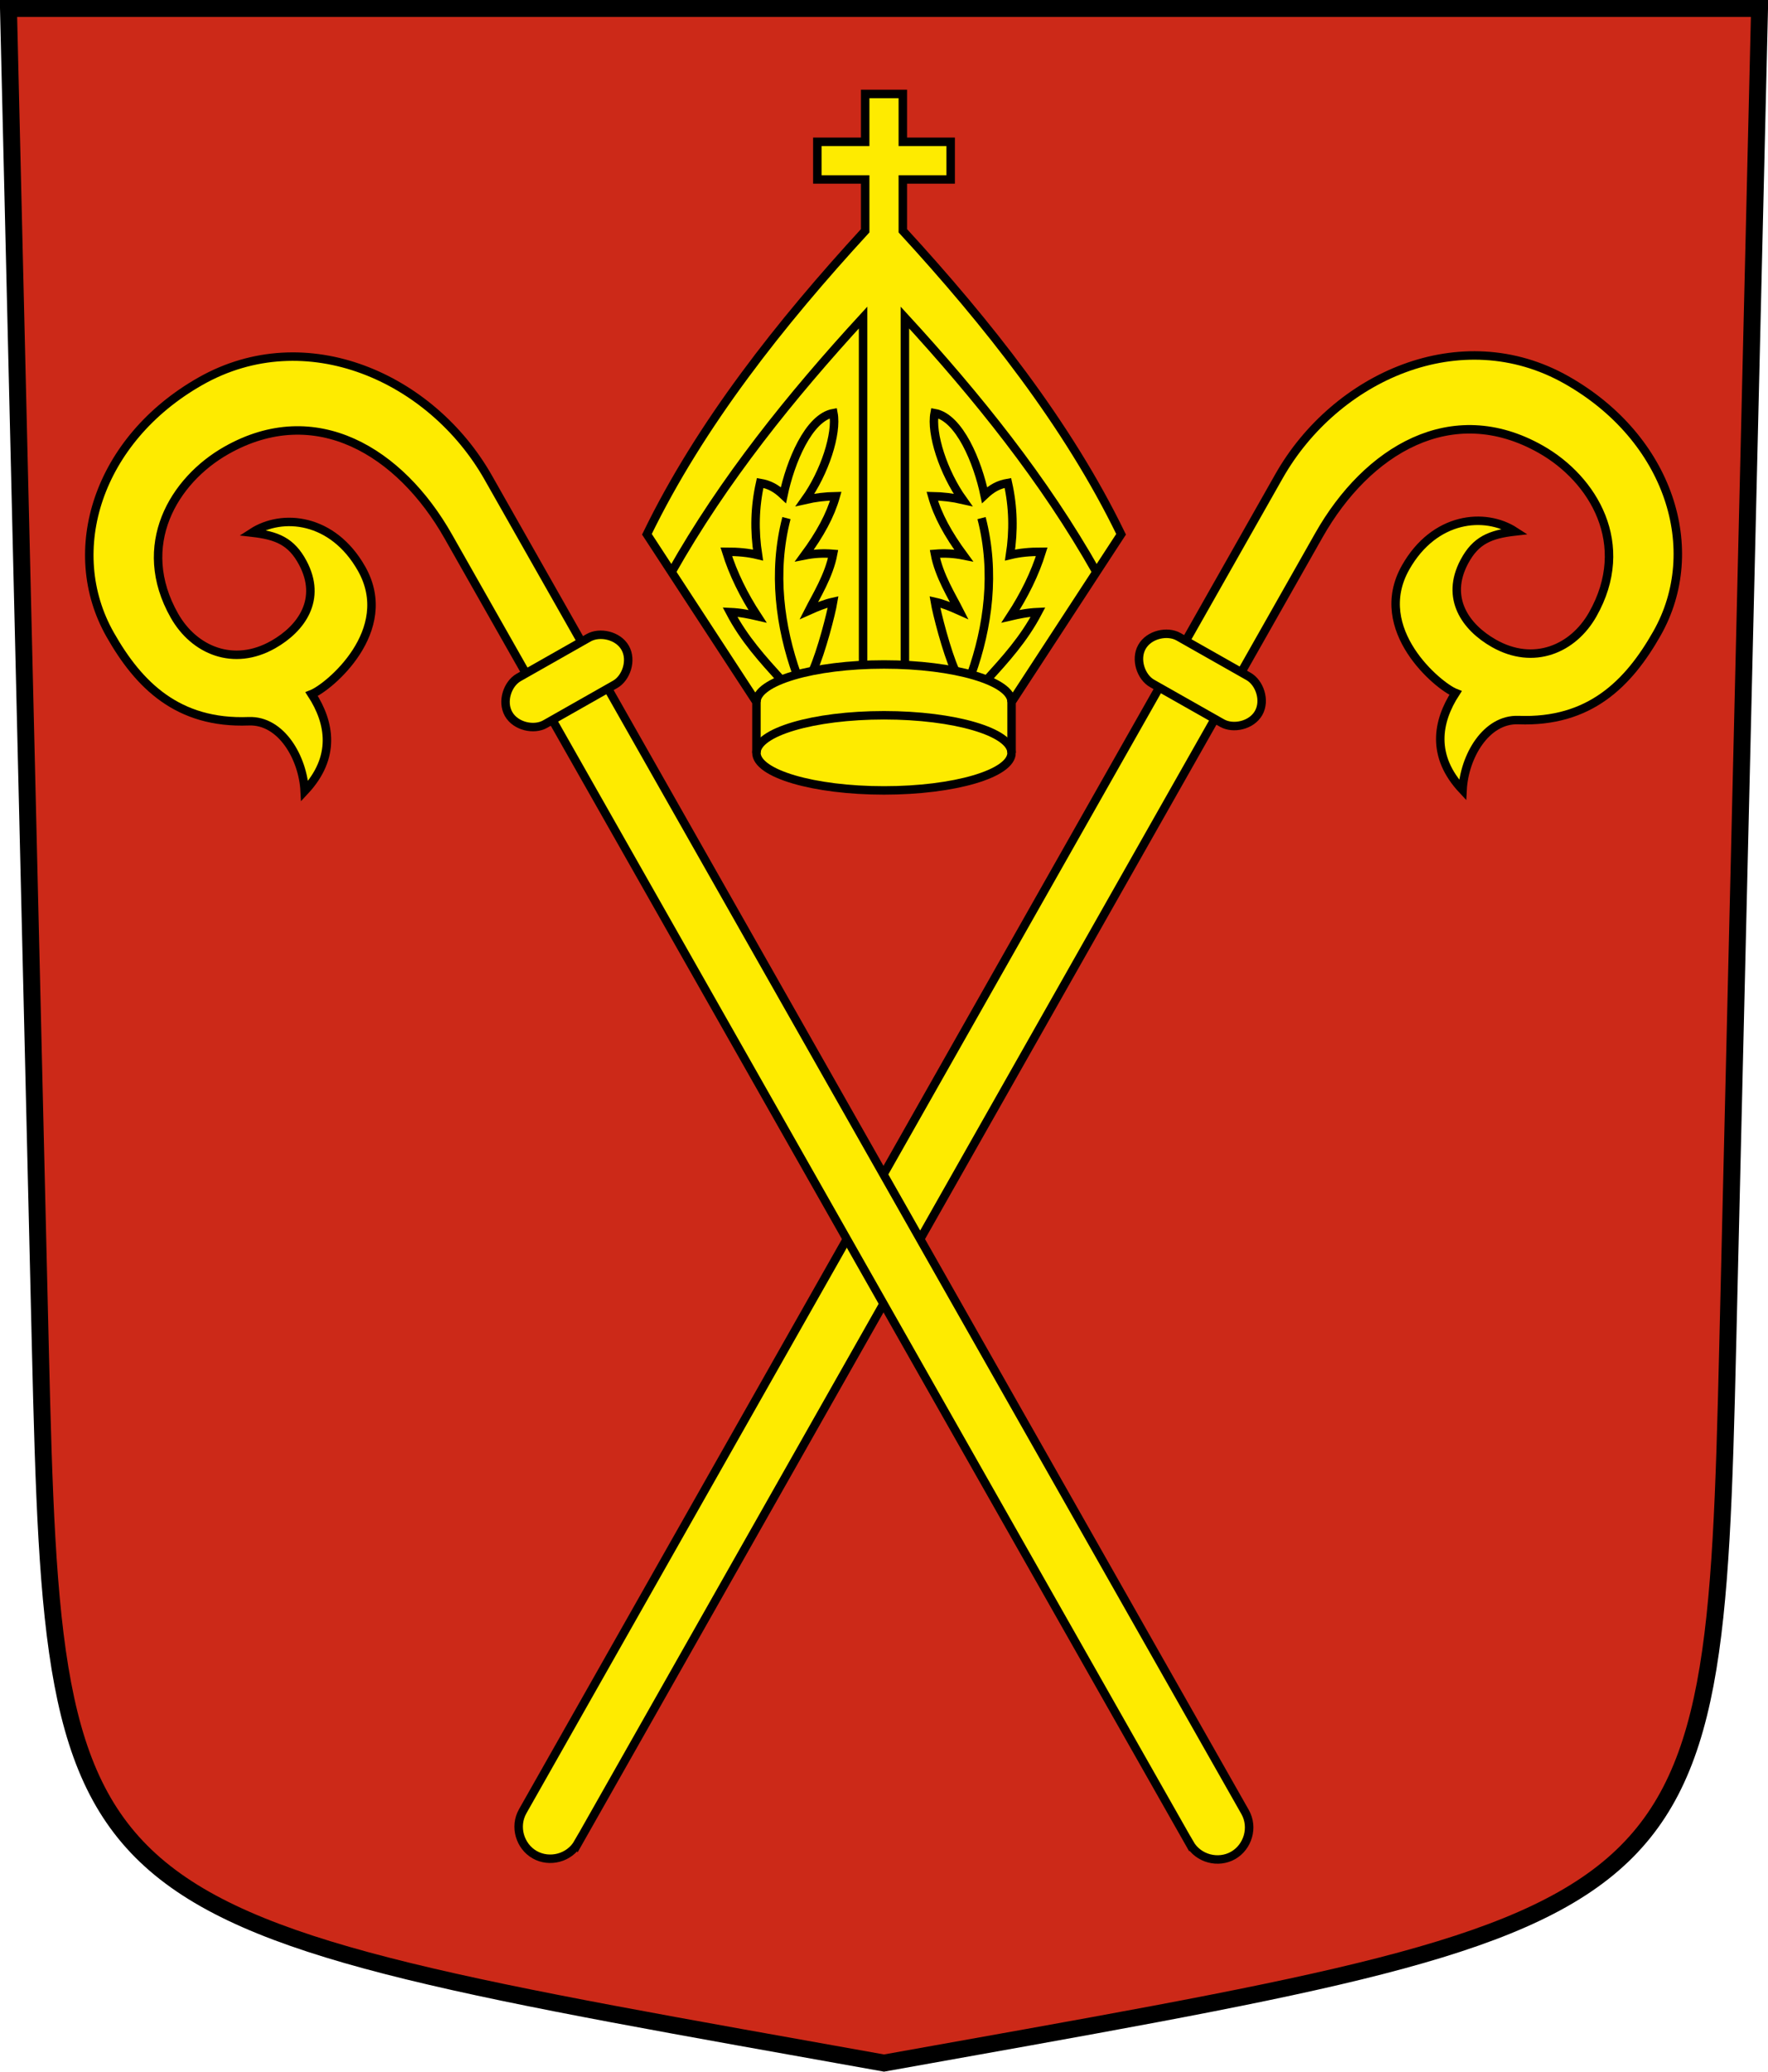 <?xml version="1.0" encoding="UTF-8"?>
<svg version="1.0" viewBox="0 0 208.86 244.66" xmlns="http://www.w3.org/2000/svg" xmlns:cc="http://creativecommons.org/ns#" xmlns:dc="http://purl.org/dc/elements/1.1/" xmlns:rdf="http://www.w3.org/1999/02/22-rdf-syntax-ns#">
<g transform="rotate(90 -47.404 293.58)" fill="none" stroke="#0f0" stroke-dashoffset="4.58" stroke-miterlimit="11" stroke-opacity=".535">
<path d="m-119 122.26h-177.5c-11.497 0-21.742 5.679-21.742 17.795 0 7.164 4.417 14.96 13.947 14.96 4.71 0 8.725-3.08 8.725-8.464 0-3.873-1.805-7.678-6.678-7.804-2.864-0.074-4.314 1.066-6.05 3.453-0.252-4.254 3.189-9.151 10.07-9.151 8.456 0 10.3 10.299 9.994 12.441 4.026-0.24 7.923 1.165 9.546 6.364-3.506-1.757-8.661-1.742-10.43 1.679-3.85 7.446-10.12 9.192-16.971 9.192-11.372 0-20.771-10.083-20.771-24.042 0-14.366 13.111-23.96 26.648-23.96h181.21c2.1 0 3.767 1.766 3.767 3.767s-1.667 3.767-3.767 3.767z"/>
<path d="m-277.88 113.74c0-1.5 1.466-3.164 3.167-3.164 1.701 0 3.167 1.664 3.167 3.164v9.509c0 1.5-1.466 3.164-3.167 3.164-1.701 0-3.167-1.664-3.167-3.164z"/>
</g>
<path d="m204.1 159 3.761-158h-206.86l3.761 158c1.641 68.954 2.882 67.306 99.669 84.644 96.787-17.339 98.028-15.69 99.669-84.644z" fill="#cc2918" fill-rule="evenodd" stroke="#000" stroke-width="2"/>
<g transform="matrix(-.493 .87 .87 .493 -96.728 260.88)" fill="#feeb00" stroke="#000" stroke-dashoffset="4.58" stroke-miterlimit="11">
<path d="m-119 122.26h-177.5c-11.497 0-21.742 5.679-21.742 17.795 0 7.164 4.417 14.96 13.947 14.96 4.71 0 8.725-3.08 8.725-8.464 0-3.873-1.805-7.678-6.678-7.804-2.864-0.074-4.314 1.066-6.05 3.453-0.252-4.254 3.189-9.151 10.07-9.151 8.456 0 10.3 10.299 9.994 12.441 4.026-0.24 7.923 1.165 9.546 6.364-3.506-1.757-8.661-1.742-10.43 1.679-3.85 7.446-10.12 9.192-16.971 9.192-11.372 0-20.771-10.083-20.771-24.042 0-14.366 13.111-23.96 26.648-23.96h181.21c2.1 0 3.767 1.766 3.767 3.767s-1.667 3.767-3.767 3.767z"/>
<path d="m-277.88 113.74c0-1.5 1.466-3.164 3.167-3.164 1.701 0 3.167 1.664 3.167 3.164v9.509c0 1.5-1.466 3.164-3.167 3.164-1.701 0-3.167-1.664-3.167-3.164z"/>
</g>
<g transform="rotate(60.432 -71.182 392.8)" fill="#feeb00" stroke="#000" stroke-dashoffset="4.58" stroke-miterlimit="11">
<path d="m-119 122.26h-177.5c-11.497 0-21.742 5.679-21.742 17.795 0 7.164 4.417 14.96 13.947 14.96 4.71 0 8.725-3.08 8.725-8.464 0-3.873-1.805-7.678-6.678-7.804-2.864-0.074-4.314 1.066-6.05 3.453-0.252-4.254 3.189-9.151 10.07-9.151 8.456 0 10.3 10.299 9.994 12.441 4.026-0.24 7.923 1.165 9.546 6.364-3.506-1.757-8.661-1.742-10.43 1.679-3.85 7.446-10.12 9.192-16.971 9.192-11.372 0-20.771-10.083-20.771-24.042 0-14.366 13.111-23.96 26.648-23.96h181.21c2.1 0 3.767 1.766 3.767 3.767s-1.667 3.767-3.767 3.767z"/>
<path d="m-277.88 113.74c0-1.5 1.466-3.164 3.167-3.164 1.701 0 3.167 1.664 3.167 3.164v9.509c0 1.5-1.466 3.164-3.167 3.164-1.701 0-3.167-1.664-3.167-3.164z"/>
</g>
<g stroke="#000" stroke-dashoffset="4.58" stroke-miterlimit="11">
<path d="m119.5 88.912v-6.002l12.938-19.813c-6.319-13.019-15.814-24.983-25.785-35.844v-6.059h5.653v-4.445h-5.653v-5.653h-4.445v5.653h-5.653v4.445h5.653v6.059c-9.971 10.861-19.466 22.825-25.785 35.844l12.938 19.813v6.002c0 2.449 6.747 4.436 15.07 4.436 8.323-1e-6 15.07-1.987 15.07-4.436z" fill="#feeb00"/>
<path d="m89.36 88.91c0-2.451 6.747-4.438 15.07-4.438 8.323 1e-6 15.07 1.987 15.07 4.438" fill="none"/>
<path d="m112.85 79.229c-1.029-2.276-2.189-6.825-2.411-8.152 0.962 0.214 1.877 0.593 2.879 1.041-0.826-1.628-2.4-4.13-2.878-6.708 1.174-0.098 2.257-0.038 3.391 0.188-1.852-2.52-3.06-4.73-3.703-7 1.229 0.021 2.438 0.166 3.625 0.438-2.309-3.224-3.806-7.827-3.344-10.25 2.936 0.518 5.095 5.802 5.906 9.688 0.866-0.817 1.638-1.248 2.75-1.438 0.641 2.875 0.695 5.639 0.254 8.514 1.174-0.285 2.339-0.39 3.746-0.39-0.803 2.584-2.051 5.124-3.688 7.625 0.967-0.222 1.938-0.442 3.25-0.5-1.687 3.215-3.876 5.594-6.049 7.998" fill="none"/>
<path d="m114.72 79.668c1.994-5.603 2.897-12.06 1.234-18.481" fill="none"/>
<path d="m89.36 82.91c0-2.451 6.747-4.438 15.07-4.438 8.323 1e-6 15.07 1.987 15.07 4.438" fill="none"/>
<path d="m129.53 67.565c-6.146-10.893-14.088-20.757-22.63-30.062v41.267" fill="none"/>
<path d="m96.013 79.229c1.029-2.276 2.189-6.825 2.411-8.152-0.962 0.214-1.877 0.593-2.879 1.041 0.826-1.628 2.4-4.13 2.878-6.708-1.174-0.098-2.257-0.038-3.391 0.188 1.852-2.52 3.06-4.73 3.703-7-1.229 0.021-2.438 0.166-3.625 0.438 2.309-3.224 3.806-7.827 3.344-10.25-2.936 0.518-5.095 5.802-5.906 9.688-0.866-0.817-1.638-1.248-2.75-1.438-0.641 2.875-0.695 5.639-0.254 8.514-1.174-0.285-2.339-0.39-3.746-0.39 0.803 2.584 2.051 5.124 3.688 7.625-0.967-0.222-1.938-0.442-3.25-0.5 1.687 3.215 3.876 5.594 6.049 7.998" fill="none"/>
<path d="m94.14 79.668c-1.994-5.603-2.897-12.06-1.234-18.481" fill="none"/>
<path d="m79.328 67.565c6.146-10.893 14.088-20.757 22.63-30.062v41.267" fill="none"/>
</g>
</svg>
